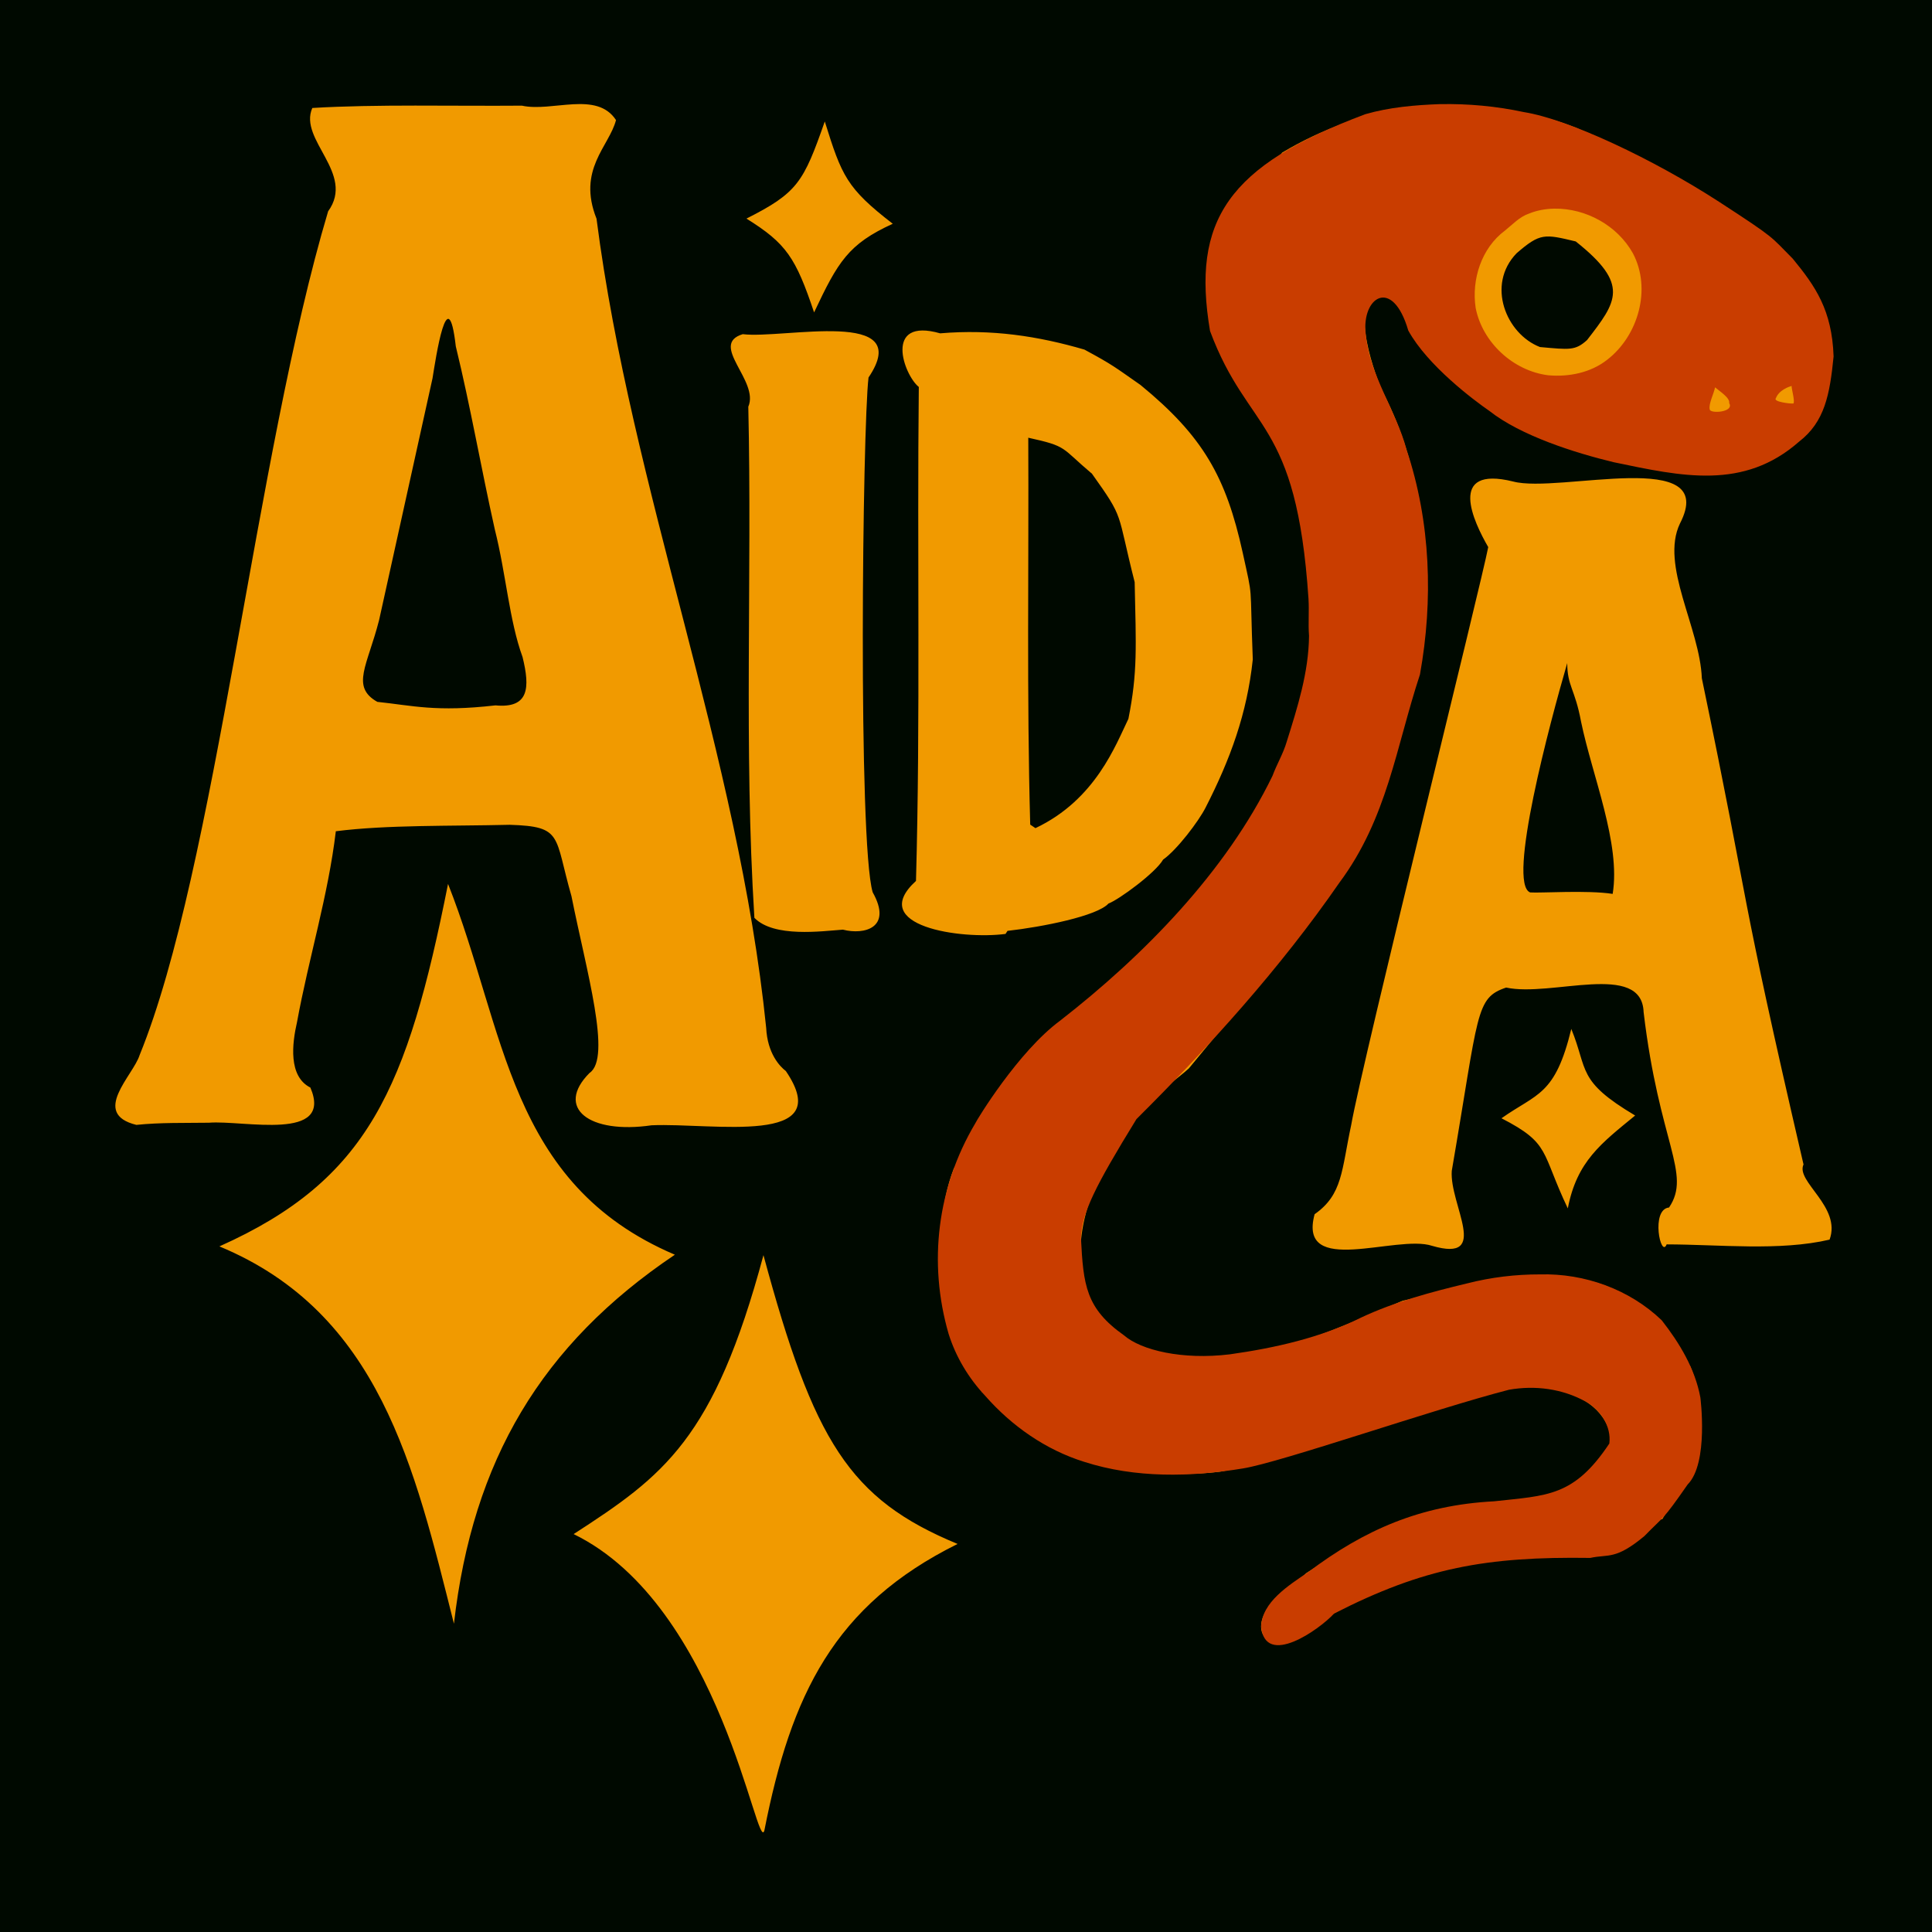 <?xml version="1.0" encoding="UTF-8" standalone="no"?>
<!-- Created with Inkscape (http://www.inkscape.org/) -->

<svg
   width="270.933mm"
   height="270.933mm"
   viewBox="0 0 270.933 270.933"
   version="1.1"
   id="svg1"
   xml:space="preserve"
   inkscape:version="1.4 (e7c3feb1, 2024-10-09)"
   sodipodi:docname="aida-logo.svg"
   xmlns:inkscape="http://www.inkscape.org/namespaces/inkscape"
   xmlns:sodipodi="http://sodipodi.sourceforge.net/DTD/sodipodi-0.dtd"
   xmlns="http://www.w3.org/2000/svg"
   xmlns:svg="http://www.w3.org/2000/svg"><sodipodi:namedview
     id="namedview1"
     pagecolor="#ffffff"
     bordercolor="#000000"
     borderopacity="0.25"
     inkscape:showpageshadow="2"
     inkscape:pageopacity="0.0"
     inkscape:pagecheckerboard="0"
     inkscape:deskcolor="#d1d1d1"
     inkscape:document-units="mm"
     inkscape:zoom="0.50703058"
     inkscape:cx="443.76022"
     inkscape:cy="552.23494"
     inkscape:window-width="1352"
     inkscape:window-height="815"
     inkscape:window-x="0"
     inkscape:window-y="35"
     inkscape:window-maximized="0"
     inkscape:current-layer="layer1" /><defs
     id="defs1" /><g
     inkscape:label="Layer 1"
     inkscape:groupmode="layer"
     id="layer1"
     transform="translate(-147.108,-98.425)"
     style="display:inline"><rect
       style="display:inline;fill:#f19a00;fill-opacity:1;stroke:#00000e;stroke-width:2;stroke-dasharray:none"
       id="rect257"
       width="272.094"
       height="272.094"
       x="145.585"
       y="97.917" /><g
       id="g245"
       style="display:inline"><path
         style="display:inline;fill:#000900"
         d="M 147.108,233.892 V 98.425 H 418.042 V 369.358 H 147.108 Z M 254.303,355.1 c 3.73,-18.973 9.748,-31.563 27.091,-40.16 -15.201,-6.286 -20.174,-14.421 -27.223,-40.5 -6.931,25.822 -13.991,30.942 -26.619,39.116 20.683,10.091 25.749,45.316 26.752,41.544 z m 74.393,-27.4 c 5.327,-2.816 9.516,-5.68 15.351,-7.488 11.793,-4.033 21.666,-5.494 36.177,-8.764 4.658,-7.474 6.517,-15.371 3.913,-21.423 -4.031,-4.357 -7.341,-10.342 -13.606,-11.833 -9.509,-0.421 -17.943,0.566 -26.735,2.647 -12.579,5.338 -28.836,13.358 -40.97,3.837 -6.157,-5.939 -4.776,-15.616 -0.798,-22.463 0.921,-6.495 8.744,-11.164 11.8,-13.962 9.665,-11.614 17.011,-21.273 25.06,-32.951 7.898,-20.009 12.084,-43.199 1.895,-62.369 -1.06,-2.709 -4.971,-13.162 0.607,-14.47 3.494,1.209 6.36,10.674 10.668,13.179 11.628,9.31 24.851,11.073 39.342,12.232 5.992,-1.313 16.497,-13.029 10.899,-22.848 -3.745,-7.685 -12.024,-11.733 -18.299,-16.346 -5.724,-2.86 -14.057,-8.734 -21.703,-10.05 -11.947,-3.027 -24.194,-1.475 -35.389,5.2 -2.081,3.06 -7.115,6.514 -8.405,11.769 -5.585,11.648 5.226,23.4 11.05,32.767 4.542,11.093 2.736,25.519 -1.472,37.17 -7.208,20.612 -21.678,32.95 -38.164,46.086 -4.104,4.675 -5.342,10.186 -9.042,14.647 -3.96,10.273 -0.396,21.966 3.951,31.381 5.585,2.286 6.745,6.845 11.494,8.507 4.396,2.497 14.923,3.539 21.79,2.659 6.271,-1.015 15.058,-4.336 21.39,-5.874 7.144,-2.962 7.306,-2.55 15.372,-4.819 6.701,-2.772 18.733,-1.136 18.322,8.022 -1.86,3.452 -8.747,7.229 -14.626,6.787 -10.251,0.409 -19.835,4.598 -28.273,10.1 -1.996,1.867 -3.865,3.776 -5.189,4.663 -2.612,3.258 -0.498,6.613 3.589,4.009 z m 34.369,-180.608 c -4.73,-1.823 -7.57,-8.711 -3.281,-13.149 3.321,-2.878 3.921,-2.703 8.295,-1.661 7.617,6.042 5.779,8.414 1.588,13.831 -1.658,1.504 -2.462,1.35 -6.603,0.979 z M 210.766,326.129 c 2.621,-22.891 12.25,-39.143 30.983,-51.751 -23.424,-9.979 -23.693,-31.486 -31.81,-51.998 -5.712,28.689 -11.149,41.483 -32.063,50.832 22.461,9.33 27.348,30.897 32.891,52.917 z m 170.065,-53.199 c 7.43,0.011 15.824,0.967 22.847,-0.666 1.696,-4.618 -4.786,-8.138 -3.654,-10.542 -9.375,-40.437 -7.134,-33.934 -14.259,-68.18 -0.276,-7.107 -5.868,-15.837 -3.074,-21.692 5.625,-10.837 -16.993,-4.186 -23.381,-5.899 -9.338,-2.302 -5.548,5.66 -3.501,9.195 -0.871,4.693 -17.625,71.998 -19.216,81.04 -1.367,6.388 -1.185,9.745 -5.13,12.513 -2.414,8.906 11.477,2.785 16.468,4.433 8.293,2.417 2.412,-5.793 2.766,-10.515 3.831,-22.275 3.278,-24.23 7.625,-25.702 6.33,1.379 19.03,-3.716 19.277,3.436 2.175,18.417 6.764,22.667 3.568,27.407 -2.615,0.258 -1.154,7.218 -0.337,5.172 z m -19.145,-49.357 c -3.261,-1.254 2.753,-23.754 5.203,-32.163 -0.005,3.215 1.084,3.613 1.938,8.22 1.582,7.658 5.583,17.075 4.433,24.15 -3.548,-0.554 -10.108,-0.097 -11.574,-0.206 z m 5.282,44.308 c 1.279,-6.629 4.714,-9.138 9.445,-13.022 -8.223,-4.891 -6.575,-6.326 -8.955,-12.145 -2.271,9.376 -4.791,8.999 -9.79,12.531 6.92,3.565 5.498,4.656 9.299,12.636 z M 176.412,255.869 c 4.888,-0.381 17.478,2.709 14.224,-4.928 -3.123,-1.575 -2.564,-6.185 -1.876,-9.175 1.634,-8.944 4.368,-17.73 5.443,-26.771 7.147,-0.911 16.056,-0.705 24.39,-0.905 7.505,0.238 6.213,1.493 8.656,10.014 2.101,10.527 5.674,22.675 2.534,24.786 -4.872,4.89 -0.072,8.621 8.707,7.339 8.622,-0.374 26.042,3.009 18.821,-7.607 -0.844,-0.641 -2.58,-2.455 -2.758,-6.057 -3.903,-38.411 -18.885,-75.346 -23.792,-113.474 -2.746,-6.901 1.776,-10.123 2.734,-13.827 -2.709,-4.148 -8.93,-1.092 -13.197,-2.022 -9.705,0.081 -20.39,-0.216 -29.392,0.326 -1.972,4.476 6.077,9.165 2.217,14.491 -10.187,34.122 -15.808,92.294 -26.438,118.335 -0.884,2.836 -6.902,8.187 -0.456,9.778 3.382,-0.349 6.793,-0.254 10.183,-0.303 z m 23.609,-59.019 c -3.764,-2.133 -1.374,-5.076 0.252,-11.476 3.558,-16.085 1.47,-6.604 7.49,-33.904 0.442,-2.743 2.15,-14.206 3.263,-4.481 2.085,8.56 3.539,17.059 5.474,25.693 1.567,6.197 2.016,12.752 3.889,17.883 1.064,4.322 0.911,7.223 -3.8,6.779 -8.375,0.957 -11.594,0.028 -16.569,-0.494 z m 65.29,31.944 c 2.993,0.771 6.994,-0.238 4.178,-5.24 -2.073,-7.012 -1.428,-65.099 -0.584,-72.188 6.644,-9.849 -11.926,-5.374 -17.637,-6.079 -4.791,1.459 2.357,6.547 0.778,10.173 0.537,23.895 -0.633,47.843 0.853,71.676 2.731,2.804 9.443,1.872 12.412,1.657 z m 23.085,0.171 c 4.947,-0.558 12.567,-2.084 14.155,-3.829 1.472,-0.556 6.601,-4.309 7.665,-6.164 1.921,-1.348 4.974,-5.351 5.961,-7.305 3.45,-6.744 5.817,-13.182 6.615,-20.77 -0.436,-11.341 0.085,-8.1 -1.411,-14.954 -2.335,-10.622 -5.547,-16.329 -14.338,-23.533 -3.661,-2.55 -3.819,-2.775 -7.86,-4.959 -6.48,-1.89 -12.995,-2.895 -20.232,-2.281 -8.008,-2.275 -5.087,5.86 -2.995,7.519 -0.247,22.847 0.234,46.671 -0.395,69.273 -6.965,6.349 6.348,8.252 12.555,7.432 l 0.28,-0.429 z m 3.184,-14.9 c -0.501,-18.077 -0.188,-36.172 -0.274,-54.257 5.583,1.225 4.529,1.34 8.934,5.05 4.633,6.504 3.415,5.091 5.987,15.203 0.193,9.067 0.427,12.631 -0.879,19.17 -1.763,3.606 -4.577,11.325 -13.035,15.328 l -0.733,-0.494 z m -30.308,-71.829 c 3.351,-7.11 4.799,-9.585 11.032,-12.432 -6.483,-5.01 -7.148,-6.71 -9.533,-14.344 -2.984,8.518 -3.809,9.997 -10.985,13.62 5.603,3.489 6.906,5.486 9.486,13.157 z"
         id="path247"
         sodipodi:nodetypes="ccccccscccsccccccccccccccccccccccccccccccccccccccccccccccccccccccccccscccssccccccccccccccccccccccccccccccccccccccccccccccccccccccccccccccccc" /><path
         id="path250"
         style="display:inline;fill:#c93d00"
         d="m 349.039,113.025 c -3.516,0.131 -7.069,0.434 -10.459,1.411 -19.312,7.232 -24.396,14.9 -21.783,30.407 5.364,14.391 12.109,12.079 13.807,37.562 0.105,1.727 -0.056,3.455 0.074,5.182 -0.042,5.112 -1.626,10.058 -3.133,14.866 -0.483,1.655 -1.39,3.144 -1.985,4.761 -6.521,13.459 -18.106,25.252 -29.771,34.329 -5.9,4.348 -11.707,13.935 -11.942,14.46 -5.304,8.953 -6.608,19.497 -3.712,29.475 1.016,3.237 2.797,6.201 5.117,8.672 3.718,4.242 8.506,7.598 13.915,9.28 7.169,2.299 14.894,2.136 22.251,0.919 5.394,-0.874 26.669,-8.297 37.321,-11.039 3.649,-0.635 7.437,-0.146 10.721,1.657 2.074,1.154 3.633,3.449 3.333,5.891 -4.973,7.466 -8.67,7.274 -16.162,8.101 -10.311,0.539 -18.203,4.003 -26.058,9.919 -2.802,1.909 -6.49,4.21 -6.612,7.662 0.579,5.786 8.172,0.406 10.228,-1.836 12.543,-6.415 21.345,-8.015 35.931,-7.806 2.567,-0.562 3.512,0.322 7.577,-3.052 2.907,-2.974 2.457,-2.044 6.077,-7.244 2.984,-3 1.783,-12.21 1.782,-12.216 -0.746,-4.027 -2.924,-7.633 -5.417,-10.814 -4.515,-4.335 -10.829,-6.603 -17.058,-6.434 -3.452,-0.008 -6.894,0.408 -10.239,1.265 -5.046,1.207 -10.091,2.562 -14.807,4.765 -5.703,2.849 -12.158,4.292 -18.462,5.18 -6.623,0.807 -12.425,-0.562 -14.842,-2.664 -5.35,-3.78 -5.702,-7.041 -6.033,-13.633 0.158,-3.59 1.908,-7.127 7.781,-16.69 10.162,-10.105 20.172,-21.165 28.453,-33.147 6.733,-9.048 7.928,-18.968 11.305,-29.205 1.88,-10.435 1.506,-21.382 -1.863,-31.479 -1.48,-5.582 -5.21,-10.437 -5.742,-16.29 -0.61,-5.102 3.742,-8.084 5.966,-0.465 2.708,4.922 9.21,9.783 11.378,11.278 4.393,3.472 11.988,5.88 17.418,7.187 9.568,1.995 18.236,3.962 26.02,-2.892 3.578,-2.771 4.298,-6.575 4.828,-11.936 -0.225,-6.519 -2.552,-9.842 -5.731,-13.717 -3.19,-3.189 -2.231,-2.709 -10.324,-7.968 -9.214,-5.974 -21.083,-11.578 -27.358,-12.58 -3.869,-0.833 -7.834,-1.197 -11.791,-1.119 z m 16.041,14.66 c 4.433,-0.069 8.861,2.381 11.022,6.27 2.63,4.983 0.754,11.555 -3.614,14.922 -2.316,1.825 -5.395,2.434 -8.282,2.172 -4.887,-0.617 -9.201,-4.587 -10.156,-9.425 -0.609,-4.002 0.81,-8.411 4.092,-10.853 1.081,-0.861 2.037,-1.935 3.386,-2.395 1.123,-0.459 2.341,-0.674 3.552,-0.691 z m 33.271,24.863 c -0.009,0.452 0.5,2.162 0.253,2.461 -0.435,0.053 -2.911,-0.246 -2.455,-0.747 0.447,-1.159 1.865,-1.614 2.202,-1.714 z m -10.654,0.256 c 0.533,0.471 2.037,1.402 1.902,2.148 0.755,1.299 -2.677,1.512 -2.725,0.891 -0.209,-0.733 0.627,-2.335 0.741,-3.098 l 0.081,0.058 z"
         sodipodi:nodetypes="scccccccccccccccccccccccccccccccccccccccccccssccccccccccccsccccs" /></g></g></svg>
